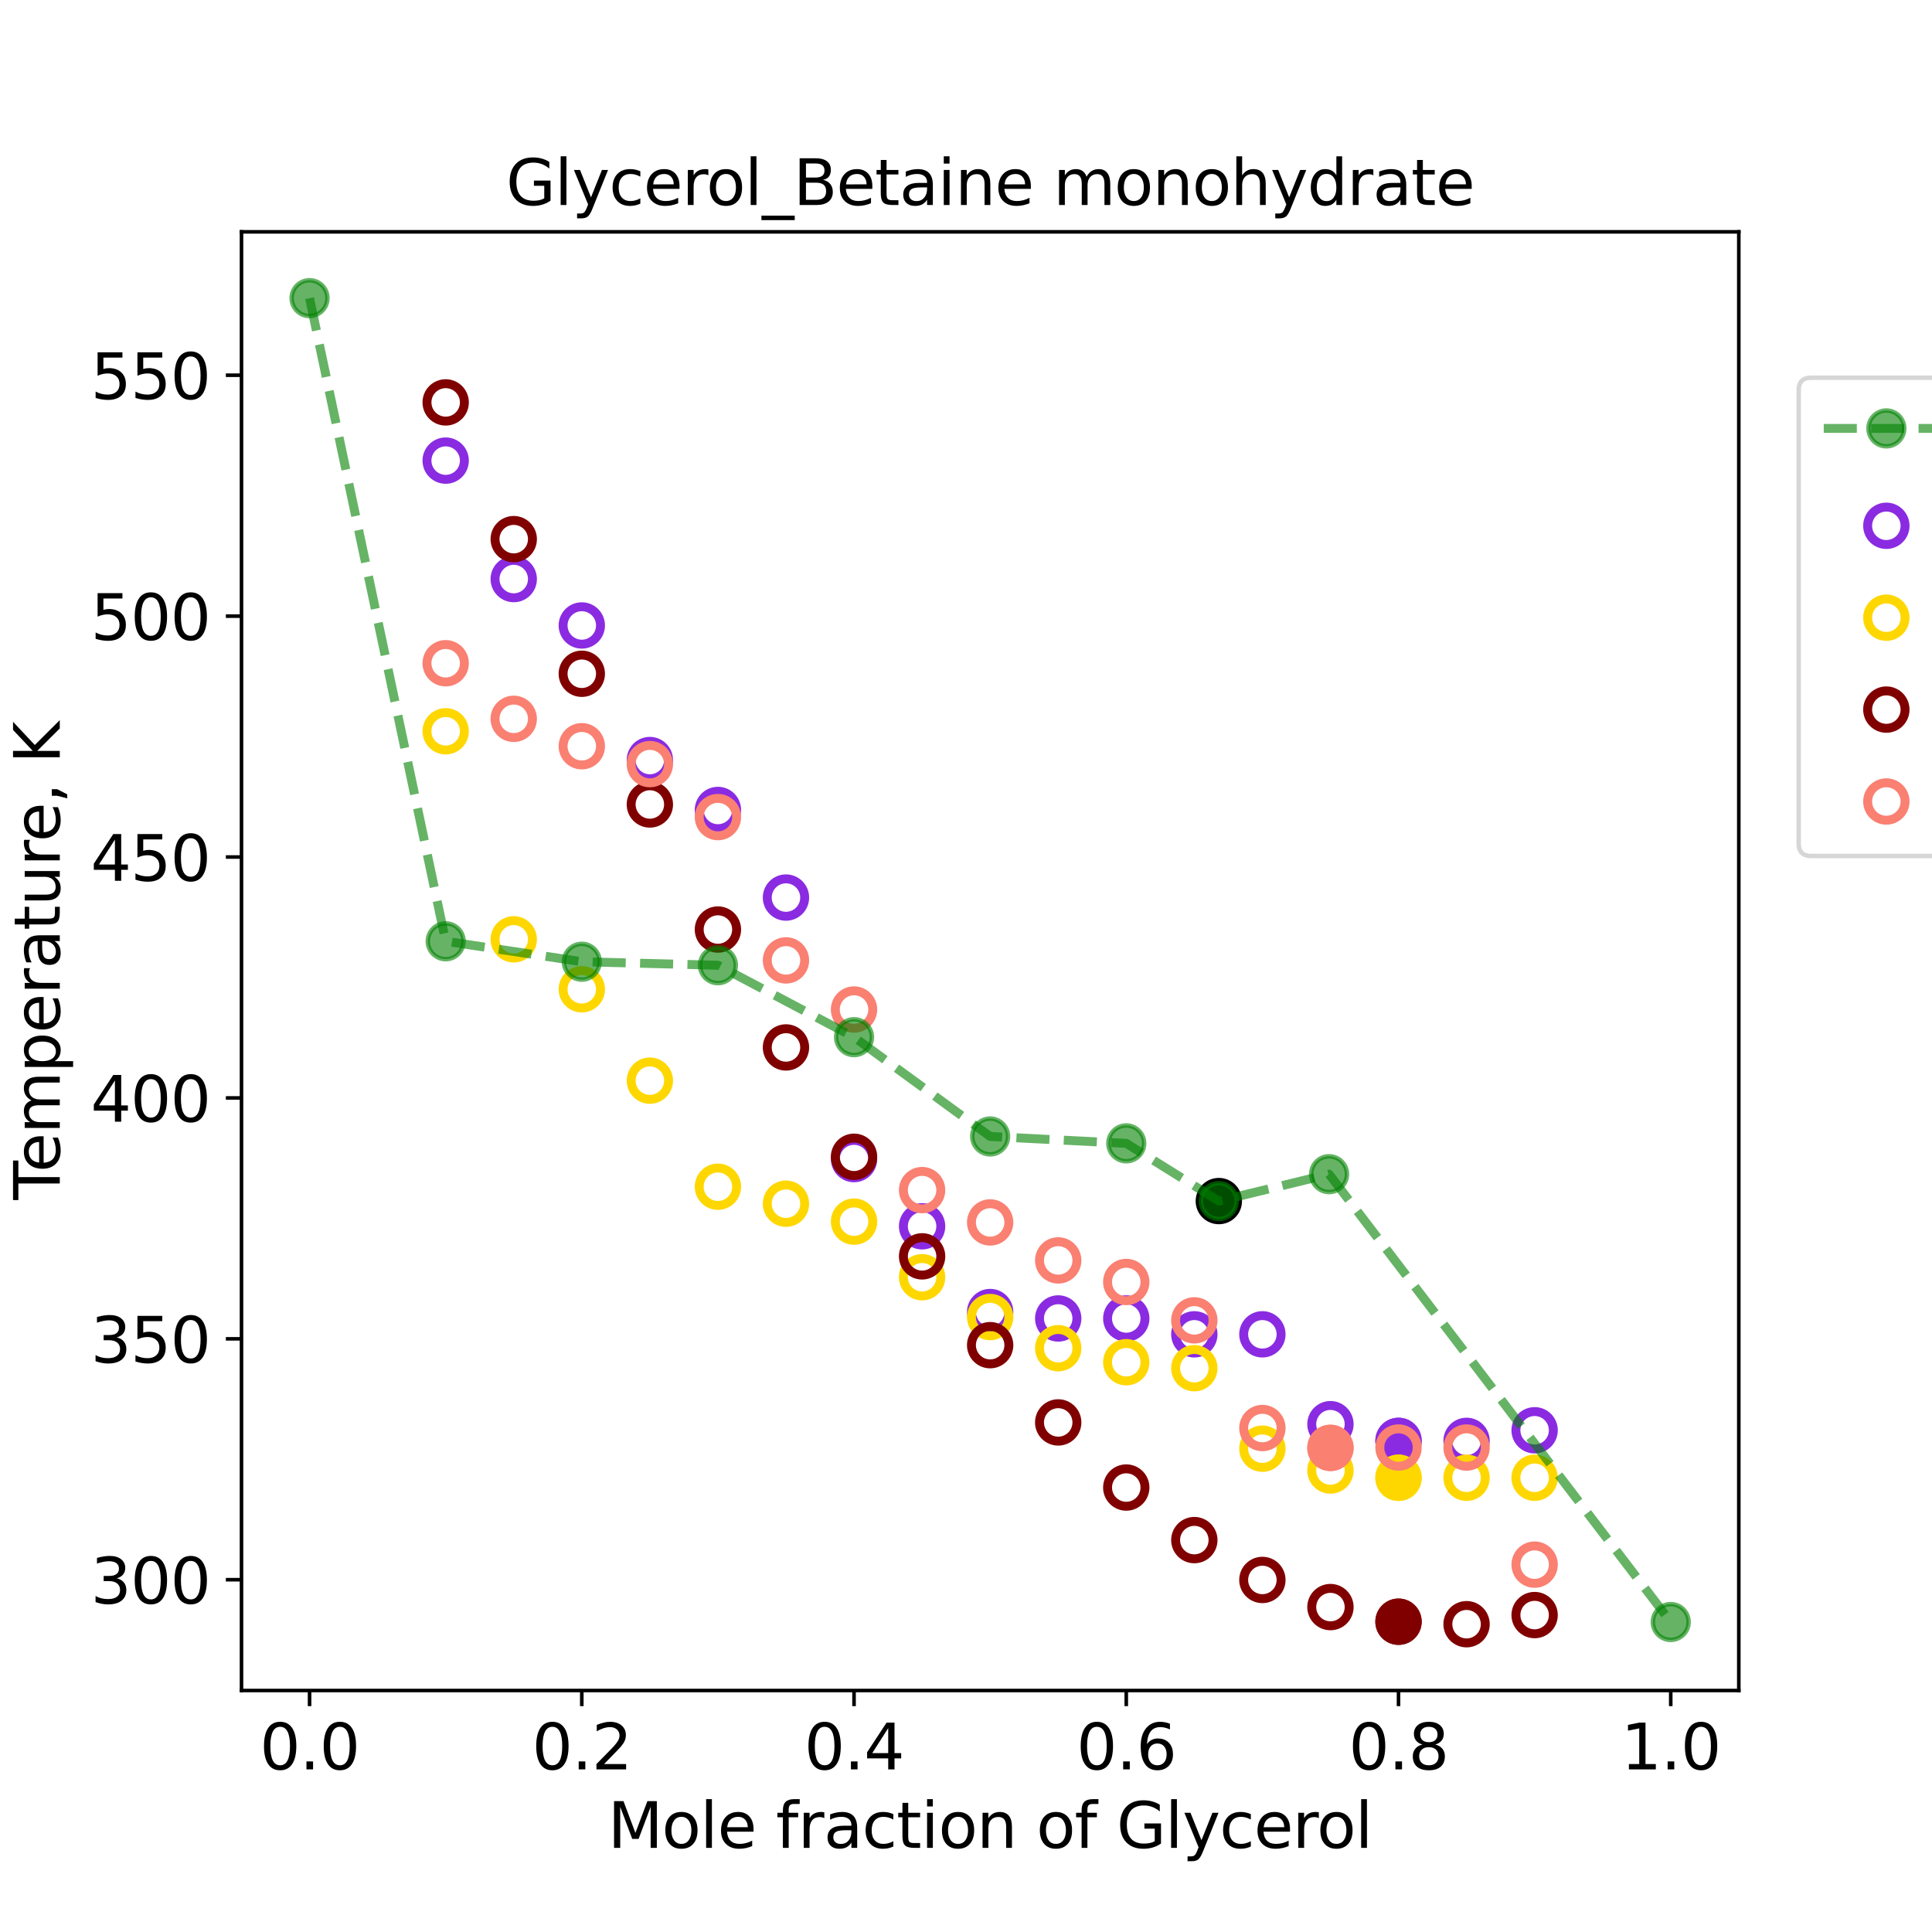 <?xml version="1.0" encoding="utf-8" standalone="no"?>
<!DOCTYPE svg PUBLIC "-//W3C//DTD SVG 1.1//EN"
  "http://www.w3.org/Graphics/SVG/1.1/DTD/svg11.dtd">
<svg xmlns:xlink="http://www.w3.org/1999/xlink" width="432pt" height="432pt" viewBox="0 0 432 432" xmlns="http://www.w3.org/2000/svg" version="1.1">
 <defs>
  <style type="text/css">*{stroke-linejoin: round; stroke-linecap: butt}</style>
 </defs>
 <g id="figure_1">
  <g id="patch_1">
   <path d="M 0 432 
L 432 432 
L 432 0 
L 0 0 
z
" style="fill: #ffffff"/>
  </g>
  <g id="axes_1">
   <g id="patch_2">
    <path d="M 54 378 
L 388.8 378 
L 388.8 51.84 
L 54 51.84 
z
" style="fill: #ffffff"/>
   </g>
   <g id="PathCollection_1">
    <defs>
     <path id="C0_0_071b795bb6" d="M 0 4.183 
C 1.109 4.183 2.174 3.743 2.958 2.958 
C 3.743 2.174 4.183 1.109 4.183 -0 
C 4.183 -1.109 3.743 -2.174 2.958 -2.958 
C 2.174 -3.743 1.109 -4.183 0 -4.183 
C -1.109 -4.183 -2.174 -3.743 -2.958 -2.958 
C -3.743 -2.174 -4.183 -1.109 -4.183 0 
C -4.183 1.109 -3.743 2.174 -2.958 2.958 
C -2.174 3.743 -1.109 4.183 0 4.183 
z
"/>
    </defs>
    <g clip-path="url(#pa49ce092f1)">
     <use xlink:href="#C0_0_071b795bb6" x="99.655" y="102.994" style="fill: none; stroke: #8a2be2; stroke-width: 2"/>
    </g>
    <g clip-path="url(#pa49ce092f1)">
     <use xlink:href="#C0_0_071b795bb6" x="114.873" y="129.481" style="fill: none; stroke: #8a2be2; stroke-width: 2"/>
    </g>
    <g clip-path="url(#pa49ce092f1)">
     <use xlink:href="#C0_0_071b795bb6" x="130.091" y="139.854" style="fill: none; stroke: #8a2be2; stroke-width: 2"/>
    </g>
    <g clip-path="url(#pa49ce092f1)">
     <use xlink:href="#C0_0_071b795bb6" x="145.309" y="169.949" style="fill: none; stroke: #8a2be2; stroke-width: 2"/>
    </g>
    <g clip-path="url(#pa49ce092f1)">
     <use xlink:href="#C0_0_071b795bb6" x="160.527" y="181.111" style="fill: none; stroke: #8a2be2; stroke-width: 2"/>
    </g>
    <g clip-path="url(#pa49ce092f1)">
     <use xlink:href="#C0_0_071b795bb6" x="175.745" y="200.698" style="fill: none; stroke: #8a2be2; stroke-width: 2"/>
    </g>
    <g clip-path="url(#pa49ce092f1)">
     <use xlink:href="#C0_0_071b795bb6" x="190.964" y="259.174" style="fill: none; stroke: #8a2be2; stroke-width: 2"/>
    </g>
    <g clip-path="url(#pa49ce092f1)">
     <use xlink:href="#C0_0_071b795bb6" x="206.182" y="274.201" style="fill: none; stroke: #8a2be2; stroke-width: 2"/>
    </g>
    <g clip-path="url(#pa49ce092f1)">
     <use xlink:href="#C0_0_071b795bb6" x="221.4" y="293.377" style="fill: none; stroke: #8a2be2; stroke-width: 2"/>
    </g>
    <g clip-path="url(#pa49ce092f1)">
     <use xlink:href="#C0_0_071b795bb6" x="236.618" y="294.81" style="fill: none; stroke: #8a2be2; stroke-width: 2"/>
    </g>
    <g clip-path="url(#pa49ce092f1)">
     <use xlink:href="#C0_0_071b795bb6" x="251.836" y="294.81" style="fill: none; stroke: #8a2be2; stroke-width: 2"/>
    </g>
    <g clip-path="url(#pa49ce092f1)">
     <use xlink:href="#C0_0_071b795bb6" x="267.055" y="298.358" style="fill: none; stroke: #8a2be2; stroke-width: 2"/>
    </g>
    <g clip-path="url(#pa49ce092f1)">
     <use xlink:href="#C0_0_071b795bb6" x="282.273" y="298.358" style="fill: none; stroke: #8a2be2; stroke-width: 2"/>
    </g>
    <g clip-path="url(#pa49ce092f1)">
     <use xlink:href="#C0_0_071b795bb6" x="297.491" y="318.451" style="fill: none; stroke: #8a2be2; stroke-width: 2"/>
    </g>
    <g clip-path="url(#pa49ce092f1)">
     <use xlink:href="#C0_0_071b795bb6" x="312.709" y="322.182" style="fill: none; stroke: #8a2be2; stroke-width: 2"/>
    </g>
    <g clip-path="url(#pa49ce092f1)">
     <use xlink:href="#C0_0_071b795bb6" x="327.927" y="322.182" style="fill: none; stroke: #8a2be2; stroke-width: 2"/>
    </g>
    <g clip-path="url(#pa49ce092f1)">
     <use xlink:href="#C0_0_071b795bb6" x="343.145" y="319.812" style="fill: none; stroke: #8a2be2; stroke-width: 2"/>
    </g>
   </g>
   <g id="PathCollection_2">
    <defs>
     <path id="md7c05cb9b0" d="M 0 4.183 
C 1.109 4.183 2.174 3.743 2.958 2.958 
C 3.743 2.174 4.183 1.109 4.183 0 
C 4.183 -1.109 3.743 -2.174 2.958 -2.958 
C 2.174 -3.743 1.109 -4.183 0 -4.183 
C -1.109 -4.183 -2.174 -3.743 -2.958 -2.958 
C -3.743 -2.174 -4.183 -1.109 -4.183 0 
C -4.183 1.109 -3.743 2.174 -2.958 2.958 
C -2.174 3.743 -1.109 4.183 0 4.183 
z
" style="stroke: #8a2be2; stroke-width: 2"/>
    </defs>
    <g clip-path="url(#pa49ce092f1)">
     <use xlink:href="#md7c05cb9b0" x="312.709" y="322.182" style="fill: #8a2be2; stroke: #8a2be2; stroke-width: 2"/>
    </g>
   </g>
   <g id="PathCollection_3">
    <defs>
     <path id="C1_0_aa75d73436" d="M 0 4.183 
C 1.109 4.183 2.174 3.743 2.958 2.958 
C 3.743 2.174 4.183 1.109 4.183 -0 
C 4.183 -1.109 3.743 -2.174 2.958 -2.958 
C 2.174 -3.743 1.109 -4.183 0 -4.183 
C -1.109 -4.183 -2.174 -3.743 -2.958 -2.958 
C -3.743 -2.174 -4.183 -1.109 -4.183 0 
C -4.183 1.109 -3.743 2.174 -2.958 2.958 
C -2.174 3.743 -1.109 4.183 0 4.183 
z
"/>
    </defs>
    <g clip-path="url(#pa49ce092f1)">
     <use xlink:href="#C1_0_aa75d73436" x="99.655" y="163.515" style="fill: none; stroke: #ffd700; stroke-width: 2"/>
    </g>
    <g clip-path="url(#pa49ce092f1)">
     <use xlink:href="#C1_0_aa75d73436" x="114.873" y="210.035" style="fill: none; stroke: #ffd700; stroke-width: 2"/>
    </g>
    <g clip-path="url(#pa49ce092f1)">
     <use xlink:href="#C1_0_aa75d73436" x="130.091" y="221.208" style="fill: none; stroke: #ffd700; stroke-width: 2"/>
    </g>
    <g clip-path="url(#pa49ce092f1)">
     <use xlink:href="#C1_0_aa75d73436" x="145.309" y="241.635" style="fill: none; stroke: #ffd700; stroke-width: 2"/>
    </g>
    <g clip-path="url(#pa49ce092f1)">
     <use xlink:href="#C1_0_aa75d73436" x="160.527" y="265.354" style="fill: none; stroke: #ffd700; stroke-width: 2"/>
    </g>
    <g clip-path="url(#pa49ce092f1)">
     <use xlink:href="#C1_0_aa75d73436" x="175.745" y="269.149" style="fill: none; stroke: #ffd700; stroke-width: 2"/>
    </g>
    <g clip-path="url(#pa49ce092f1)">
     <use xlink:href="#C1_0_aa75d73436" x="190.964" y="273.161" style="fill: none; stroke: #ffd700; stroke-width: 2"/>
    </g>
    <g clip-path="url(#pa49ce092f1)">
     <use xlink:href="#C1_0_aa75d73436" x="206.182" y="285.591" style="fill: none; stroke: #ffd700; stroke-width: 2"/>
    </g>
    <g clip-path="url(#pa49ce092f1)">
     <use xlink:href="#C1_0_aa75d73436" x="221.4" y="294.492" style="fill: none; stroke: #ffd700; stroke-width: 2"/>
    </g>
    <g clip-path="url(#pa49ce092f1)">
     <use xlink:href="#C1_0_aa75d73436" x="236.618" y="301.46" style="fill: none; stroke: #ffd700; stroke-width: 2"/>
    </g>
    <g clip-path="url(#pa49ce092f1)">
     <use xlink:href="#C1_0_aa75d73436" x="251.836" y="304.595" style="fill: none; stroke: #ffd700; stroke-width: 2"/>
    </g>
    <g clip-path="url(#pa49ce092f1)">
     <use xlink:href="#C1_0_aa75d73436" x="267.055" y="305.929" style="fill: none; stroke: #ffd700; stroke-width: 2"/>
    </g>
    <g clip-path="url(#pa49ce092f1)">
     <use xlink:href="#C1_0_aa75d73436" x="282.273" y="323.93" style="fill: none; stroke: #ffd700; stroke-width: 2"/>
    </g>
    <g clip-path="url(#pa49ce092f1)">
     <use xlink:href="#C1_0_aa75d73436" x="297.491" y="328.812" style="fill: none; stroke: #ffd700; stroke-width: 2"/>
    </g>
    <g clip-path="url(#pa49ce092f1)">
     <use xlink:href="#C1_0_aa75d73436" x="312.709" y="330.432" style="fill: none; stroke: #ffd700; stroke-width: 2"/>
    </g>
    <g clip-path="url(#pa49ce092f1)">
     <use xlink:href="#C1_0_aa75d73436" x="327.927" y="330.432" style="fill: none; stroke: #ffd700; stroke-width: 2"/>
    </g>
    <g clip-path="url(#pa49ce092f1)">
     <use xlink:href="#C1_0_aa75d73436" x="343.145" y="330.432" style="fill: none; stroke: #ffd700; stroke-width: 2"/>
    </g>
   </g>
   <g id="PathCollection_4">
    <defs>
     <path id="m49d9ce9210" d="M 0 4.183 
C 1.109 4.183 2.174 3.743 2.958 2.958 
C 3.743 2.174 4.183 1.109 4.183 0 
C 4.183 -1.109 3.743 -2.174 2.958 -2.958 
C 2.174 -3.743 1.109 -4.183 0 -4.183 
C -1.109 -4.183 -2.174 -3.743 -2.958 -2.958 
C -3.743 -2.174 -4.183 -1.109 -4.183 0 
C -4.183 1.109 -3.743 2.174 -2.958 2.958 
C -2.174 3.743 -1.109 4.183 0 4.183 
z
" style="stroke: #ffd700; stroke-width: 2"/>
    </defs>
    <g clip-path="url(#pa49ce092f1)">
     <use xlink:href="#m49d9ce9210" x="312.709" y="330.432" style="fill: #ffd700; stroke: #ffd700; stroke-width: 2"/>
    </g>
   </g>
   <g id="PathCollection_5">
    <defs>
     <path id="C2_0_c60b044696" d="M 0 4.183 
C 1.109 4.183 2.174 3.743 2.958 2.958 
C 3.743 2.174 4.183 1.109 4.183 -0 
C 4.183 -1.109 3.743 -2.174 2.958 -2.958 
C 2.174 -3.743 1.109 -4.183 0 -4.183 
C -1.109 -4.183 -2.174 -3.743 -2.958 -2.958 
C -3.743 -2.174 -4.183 -1.109 -4.183 0 
C -4.183 1.109 -3.743 2.174 -2.958 2.958 
C -2.174 3.743 -1.109 4.183 0 4.183 
z
"/>
    </defs>
    <g clip-path="url(#pa49ce092f1)">
     <use xlink:href="#C2_0_c60b044696" x="99.655" y="89.979" style="fill: none; stroke: #800000; stroke-width: 2"/>
    </g>
    <g clip-path="url(#pa49ce092f1)">
     <use xlink:href="#C2_0_c60b044696" x="114.873" y="120.551" style="fill: none; stroke: #800000; stroke-width: 2"/>
    </g>
    <g clip-path="url(#pa49ce092f1)">
     <use xlink:href="#C2_0_c60b044696" x="130.091" y="150.655" style="fill: none; stroke: #800000; stroke-width: 2"/>
    </g>
    <g clip-path="url(#pa49ce092f1)">
     <use xlink:href="#C2_0_c60b044696" x="145.309" y="179.881" style="fill: none; stroke: #800000; stroke-width: 2"/>
    </g>
    <g clip-path="url(#pa49ce092f1)">
     <use xlink:href="#C2_0_c60b044696" x="160.527" y="207.848" style="fill: none; stroke: #800000; stroke-width: 2"/>
    </g>
    <g clip-path="url(#pa49ce092f1)">
     <use xlink:href="#C2_0_c60b044696" x="175.745" y="234.211" style="fill: none; stroke: #800000; stroke-width: 2"/>
    </g>
    <g clip-path="url(#pa49ce092f1)">
     <use xlink:href="#C2_0_c60b044696" x="190.964" y="258.659" style="fill: none; stroke: #800000; stroke-width: 2"/>
    </g>
    <g clip-path="url(#pa49ce092f1)">
     <use xlink:href="#C2_0_c60b044696" x="206.182" y="280.924" style="fill: none; stroke: #800000; stroke-width: 2"/>
    </g>
    <g clip-path="url(#pa49ce092f1)">
     <use xlink:href="#C2_0_c60b044696" x="221.4" y="300.784" style="fill: none; stroke: #800000; stroke-width: 2"/>
    </g>
    <g clip-path="url(#pa49ce092f1)">
     <use xlink:href="#C2_0_c60b044696" x="236.618" y="318.059" style="fill: none; stroke: #800000; stroke-width: 2"/>
    </g>
    <g clip-path="url(#pa49ce092f1)">
     <use xlink:href="#C2_0_c60b044696" x="251.836" y="332.617" style="fill: none; stroke: #800000; stroke-width: 2"/>
    </g>
    <g clip-path="url(#pa49ce092f1)">
     <use xlink:href="#C2_0_c60b044696" x="267.055" y="344.371" style="fill: none; stroke: #800000; stroke-width: 2"/>
    </g>
    <g clip-path="url(#pa49ce092f1)">
     <use xlink:href="#C2_0_c60b044696" x="282.273" y="353.28" style="fill: none; stroke: #800000; stroke-width: 2"/>
    </g>
    <g clip-path="url(#pa49ce092f1)">
     <use xlink:href="#C2_0_c60b044696" x="297.491" y="359.348" style="fill: none; stroke: #800000; stroke-width: 2"/>
    </g>
    <g clip-path="url(#pa49ce092f1)">
     <use xlink:href="#C2_0_c60b044696" x="312.709" y="362.618" style="fill: none; stroke: #800000; stroke-width: 2"/>
    </g>
    <g clip-path="url(#pa49ce092f1)">
     <use xlink:href="#C2_0_c60b044696" x="327.927" y="363.175" style="fill: none; stroke: #800000; stroke-width: 2"/>
    </g>
    <g clip-path="url(#pa49ce092f1)">
     <use xlink:href="#C2_0_c60b044696" x="343.145" y="361.136" style="fill: none; stroke: #800000; stroke-width: 2"/>
    </g>
   </g>
   <g id="PathCollection_6">
    <defs>
     <path id="mde0633487b" d="M 0 4.183 
C 1.109 4.183 2.174 3.743 2.958 2.958 
C 3.743 2.174 4.183 1.109 4.183 0 
C 4.183 -1.109 3.743 -2.174 2.958 -2.958 
C 2.174 -3.743 1.109 -4.183 0 -4.183 
C -1.109 -4.183 -2.174 -3.743 -2.958 -2.958 
C -3.743 -2.174 -4.183 -1.109 -4.183 0 
C -4.183 1.109 -3.743 2.174 -2.958 2.958 
C -2.174 3.743 -1.109 4.183 0 4.183 
z
" style="stroke: #800000; stroke-width: 2"/>
    </defs>
    <g clip-path="url(#pa49ce092f1)">
     <use xlink:href="#mde0633487b" x="312.709" y="362.618" style="fill: #800000; stroke: #800000; stroke-width: 2"/>
    </g>
   </g>
   <g id="PathCollection_7">
    <defs>
     <path id="C3_0_6273e92a98" d="M 0 4.183 
C 1.109 4.183 2.174 3.743 2.958 2.958 
C 3.743 2.174 4.183 1.109 4.183 -0 
C 4.183 -1.109 3.743 -2.174 2.958 -2.958 
C 2.174 -3.743 1.109 -4.183 0 -4.183 
C -1.109 -4.183 -2.174 -3.743 -2.958 -2.958 
C -3.743 -2.174 -4.183 -1.109 -4.183 0 
C -4.183 1.109 -3.743 2.174 -2.958 2.958 
C -2.174 3.743 -1.109 4.183 0 4.183 
z
"/>
    </defs>
    <g clip-path="url(#pa49ce092f1)">
     <use xlink:href="#C3_0_6273e92a98" x="99.655" y="148.303" style="fill: none; stroke: #fa8072; stroke-width: 2"/>
    </g>
    <g clip-path="url(#pa49ce092f1)">
     <use xlink:href="#C3_0_6273e92a98" x="114.873" y="160.731" style="fill: none; stroke: #fa8072; stroke-width: 2"/>
    </g>
    <g clip-path="url(#pa49ce092f1)">
     <use xlink:href="#C3_0_6273e92a98" x="130.091" y="166.861" style="fill: none; stroke: #fa8072; stroke-width: 2"/>
    </g>
    <g clip-path="url(#pa49ce092f1)">
     <use xlink:href="#C3_0_6273e92a98" x="145.309" y="170.857" style="fill: none; stroke: #fa8072; stroke-width: 2"/>
    </g>
    <g clip-path="url(#pa49ce092f1)">
     <use xlink:href="#C3_0_6273e92a98" x="160.527" y="182.702" style="fill: none; stroke: #fa8072; stroke-width: 2"/>
    </g>
    <g clip-path="url(#pa49ce092f1)">
     <use xlink:href="#C3_0_6273e92a98" x="175.745" y="214.745" style="fill: none; stroke: #fa8072; stroke-width: 2"/>
    </g>
    <g clip-path="url(#pa49ce092f1)">
     <use xlink:href="#C3_0_6273e92a98" x="190.964" y="225.73" style="fill: none; stroke: #fa8072; stroke-width: 2"/>
    </g>
    <g clip-path="url(#pa49ce092f1)">
     <use xlink:href="#C3_0_6273e92a98" x="206.182" y="266.111" style="fill: none; stroke: #fa8072; stroke-width: 2"/>
    </g>
    <g clip-path="url(#pa49ce092f1)">
     <use xlink:href="#C3_0_6273e92a98" x="221.4" y="273.337" style="fill: none; stroke: #fa8072; stroke-width: 2"/>
    </g>
    <g clip-path="url(#pa49ce092f1)">
     <use xlink:href="#C3_0_6273e92a98" x="236.618" y="281.831" style="fill: none; stroke: #fa8072; stroke-width: 2"/>
    </g>
    <g clip-path="url(#pa49ce092f1)">
     <use xlink:href="#C3_0_6273e92a98" x="251.836" y="286.654" style="fill: none; stroke: #fa8072; stroke-width: 2"/>
    </g>
    <g clip-path="url(#pa49ce092f1)">
     <use xlink:href="#C3_0_6273e92a98" x="267.055" y="295.235" style="fill: none; stroke: #fa8072; stroke-width: 2"/>
    </g>
    <g clip-path="url(#pa49ce092f1)">
     <use xlink:href="#C3_0_6273e92a98" x="282.273" y="319.311" style="fill: none; stroke: #fa8072; stroke-width: 2"/>
    </g>
    <g clip-path="url(#pa49ce092f1)">
     <use xlink:href="#C3_0_6273e92a98" x="297.491" y="323.75" style="fill: none; stroke: #fa8072; stroke-width: 2"/>
    </g>
    <g clip-path="url(#pa49ce092f1)">
     <use xlink:href="#C3_0_6273e92a98" x="312.709" y="323.673" style="fill: none; stroke: #fa8072; stroke-width: 2"/>
    </g>
    <g clip-path="url(#pa49ce092f1)">
     <use xlink:href="#C3_0_6273e92a98" x="327.927" y="323.673" style="fill: none; stroke: #fa8072; stroke-width: 2"/>
    </g>
    <g clip-path="url(#pa49ce092f1)">
     <use xlink:href="#C3_0_6273e92a98" x="343.145" y="349.857" style="fill: none; stroke: #fa8072; stroke-width: 2"/>
    </g>
   </g>
   <g id="PathCollection_8">
    <defs>
     <path id="m6d772c8402" d="M 0 4.183 
C 1.109 4.183 2.174 3.743 2.958 2.958 
C 3.743 2.174 4.183 1.109 4.183 0 
C 4.183 -1.109 3.743 -2.174 2.958 -2.958 
C 2.174 -3.743 1.109 -4.183 0 -4.183 
C -1.109 -4.183 -2.174 -3.743 -2.958 -2.958 
C -3.743 -2.174 -4.183 -1.109 -4.183 0 
C -4.183 1.109 -3.743 2.174 -2.958 2.958 
C -2.174 3.743 -1.109 4.183 0 4.183 
z
" style="stroke: #fa8072; stroke-width: 2"/>
    </defs>
    <g clip-path="url(#pa49ce092f1)">
     <use xlink:href="#m6d772c8402" x="297.491" y="323.75" style="fill: #fa8072; stroke: #fa8072; stroke-width: 2"/>
    </g>
   </g>
   <g id="PathCollection_9">
    <defs>
     <path id="m85bf845135" d="M 0 4.183 
C 1.109 4.183 2.174 3.743 2.958 2.958 
C 3.743 2.174 4.183 1.109 4.183 0 
C 4.183 -1.109 3.743 -2.174 2.958 -2.958 
C 2.174 -3.743 1.109 -4.183 0 -4.183 
C -1.109 -4.183 -2.174 -3.743 -2.958 -2.958 
C -3.743 -2.174 -4.183 -1.109 -4.183 0 
C -4.183 1.109 -3.743 2.174 -2.958 2.958 
C -2.174 3.743 -1.109 4.183 0 4.183 
z
" style="stroke: #000000; stroke-width: 2"/>
    </defs>
    <g clip-path="url(#pa49ce092f1)">
     <use xlink:href="#m85bf845135" x="272.533" y="268.562" style="stroke: #000000; stroke-width: 2"/>
    </g>
   </g>
   <g id="matplotlib.axis_1">
    <g id="xtick_1">
     <g id="line2d_1">
      <defs>
       <path id="m844bca254b" d="M 0 0 
L 0 3.5 
" style="stroke: #000000; stroke-width: 0.8"/>
      </defs>
      <g>
       <use xlink:href="#m844bca254b" x="69.218" y="378" style="stroke: #000000; stroke-width: 0.8"/>
      </g>
     </g>
     <g id="text_1">
      <!-- 0.0 -->
      <g transform="translate(58.086 395.638)scale(0.14 -0.14)">
       <defs>
        <path id="DejaVuSans-30" d="M 2034 4250 
Q 1547 4250 1301 3770 
Q 1056 3291 1056 2328 
Q 1056 1369 1301 889 
Q 1547 409 2034 409 
Q 2525 409 2770 889 
Q 3016 1369 3016 2328 
Q 3016 3291 2770 3770 
Q 2525 4250 2034 4250 
z
M 2034 4750 
Q 2819 4750 3233 4129 
Q 3647 3509 3647 2328 
Q 3647 1150 3233 529 
Q 2819 -91 2034 -91 
Q 1250 -91 836 529 
Q 422 1150 422 2328 
Q 422 3509 836 4129 
Q 1250 4750 2034 4750 
z
" transform="scale(0.016)"/>
        <path id="DejaVuSans-2e" d="M 684 794 
L 1344 794 
L 1344 0 
L 684 0 
L 684 794 
z
" transform="scale(0.016)"/>
       </defs>
       <use xlink:href="#DejaVuSans-30"/>
       <use xlink:href="#DejaVuSans-2e" x="63.623"/>
       <use xlink:href="#DejaVuSans-30" x="95.41"/>
      </g>
     </g>
    </g>
    <g id="xtick_2">
     <g id="line2d_2">
      <g>
       <use xlink:href="#m844bca254b" x="130.091" y="378" style="stroke: #000000; stroke-width: 0.8"/>
      </g>
     </g>
     <g id="text_2">
      <!-- 0.2 -->
      <g transform="translate(118.959 395.638)scale(0.14 -0.14)">
       <defs>
        <path id="DejaVuSans-32" d="M 1228 531 
L 3431 531 
L 3431 0 
L 469 0 
L 469 531 
Q 828 903 1448 1529 
Q 2069 2156 2228 2338 
Q 2531 2678 2651 2914 
Q 2772 3150 2772 3378 
Q 2772 3750 2511 3984 
Q 2250 4219 1831 4219 
Q 1534 4219 1204 4116 
Q 875 4013 500 3803 
L 500 4441 
Q 881 4594 1212 4672 
Q 1544 4750 1819 4750 
Q 2544 4750 2975 4387 
Q 3406 4025 3406 3419 
Q 3406 3131 3298 2873 
Q 3191 2616 2906 2266 
Q 2828 2175 2409 1742 
Q 1991 1309 1228 531 
z
" transform="scale(0.016)"/>
       </defs>
       <use xlink:href="#DejaVuSans-30"/>
       <use xlink:href="#DejaVuSans-2e" x="63.623"/>
       <use xlink:href="#DejaVuSans-32" x="95.41"/>
      </g>
     </g>
    </g>
    <g id="xtick_3">
     <g id="line2d_3">
      <g>
       <use xlink:href="#m844bca254b" x="190.964" y="378" style="stroke: #000000; stroke-width: 0.8"/>
      </g>
     </g>
     <g id="text_3">
      <!-- 0.4 -->
      <g transform="translate(179.831 395.638)scale(0.14 -0.14)">
       <defs>
        <path id="DejaVuSans-34" d="M 2419 4116 
L 825 1625 
L 2419 1625 
L 2419 4116 
z
M 2253 4666 
L 3047 4666 
L 3047 1625 
L 3713 1625 
L 3713 1100 
L 3047 1100 
L 3047 0 
L 2419 0 
L 2419 1100 
L 313 1100 
L 313 1709 
L 2253 4666 
z
" transform="scale(0.016)"/>
       </defs>
       <use xlink:href="#DejaVuSans-30"/>
       <use xlink:href="#DejaVuSans-2e" x="63.623"/>
       <use xlink:href="#DejaVuSans-34" x="95.41"/>
      </g>
     </g>
    </g>
    <g id="xtick_4">
     <g id="line2d_4">
      <g>
       <use xlink:href="#m844bca254b" x="251.836" y="378" style="stroke: #000000; stroke-width: 0.8"/>
      </g>
     </g>
     <g id="text_4">
      <!-- 0.6 -->
      <g transform="translate(240.704 395.638)scale(0.14 -0.14)">
       <defs>
        <path id="DejaVuSans-36" d="M 2113 2584 
Q 1688 2584 1439 2293 
Q 1191 2003 1191 1497 
Q 1191 994 1439 701 
Q 1688 409 2113 409 
Q 2538 409 2786 701 
Q 3034 994 3034 1497 
Q 3034 2003 2786 2293 
Q 2538 2584 2113 2584 
z
M 3366 4563 
L 3366 3988 
Q 3128 4100 2886 4159 
Q 2644 4219 2406 4219 
Q 1781 4219 1451 3797 
Q 1122 3375 1075 2522 
Q 1259 2794 1537 2939 
Q 1816 3084 2150 3084 
Q 2853 3084 3261 2657 
Q 3669 2231 3669 1497 
Q 3669 778 3244 343 
Q 2819 -91 2113 -91 
Q 1303 -91 875 529 
Q 447 1150 447 2328 
Q 447 3434 972 4092 
Q 1497 4750 2381 4750 
Q 2619 4750 2861 4703 
Q 3103 4656 3366 4563 
z
" transform="scale(0.016)"/>
       </defs>
       <use xlink:href="#DejaVuSans-30"/>
       <use xlink:href="#DejaVuSans-2e" x="63.623"/>
       <use xlink:href="#DejaVuSans-36" x="95.41"/>
      </g>
     </g>
    </g>
    <g id="xtick_5">
     <g id="line2d_5">
      <g>
       <use xlink:href="#m844bca254b" x="312.709" y="378" style="stroke: #000000; stroke-width: 0.8"/>
      </g>
     </g>
     <g id="text_5">
      <!-- 0.8 -->
      <g transform="translate(301.577 395.638)scale(0.14 -0.14)">
       <defs>
        <path id="DejaVuSans-38" d="M 2034 2216 
Q 1584 2216 1326 1975 
Q 1069 1734 1069 1313 
Q 1069 891 1326 650 
Q 1584 409 2034 409 
Q 2484 409 2743 651 
Q 3003 894 3003 1313 
Q 3003 1734 2745 1975 
Q 2488 2216 2034 2216 
z
M 1403 2484 
Q 997 2584 770 2862 
Q 544 3141 544 3541 
Q 544 4100 942 4425 
Q 1341 4750 2034 4750 
Q 2731 4750 3128 4425 
Q 3525 4100 3525 3541 
Q 3525 3141 3298 2862 
Q 3072 2584 2669 2484 
Q 3125 2378 3379 2068 
Q 3634 1759 3634 1313 
Q 3634 634 3220 271 
Q 2806 -91 2034 -91 
Q 1263 -91 848 271 
Q 434 634 434 1313 
Q 434 1759 690 2068 
Q 947 2378 1403 2484 
z
M 1172 3481 
Q 1172 3119 1398 2916 
Q 1625 2713 2034 2713 
Q 2441 2713 2670 2916 
Q 2900 3119 2900 3481 
Q 2900 3844 2670 4047 
Q 2441 4250 2034 4250 
Q 1625 4250 1398 4047 
Q 1172 3844 1172 3481 
z
" transform="scale(0.016)"/>
       </defs>
       <use xlink:href="#DejaVuSans-30"/>
       <use xlink:href="#DejaVuSans-2e" x="63.623"/>
       <use xlink:href="#DejaVuSans-38" x="95.41"/>
      </g>
     </g>
    </g>
    <g id="xtick_6">
     <g id="line2d_6">
      <g>
       <use xlink:href="#m844bca254b" x="373.582" y="378" style="stroke: #000000; stroke-width: 0.8"/>
      </g>
     </g>
     <g id="text_6">
      <!-- 1.0 -->
      <g transform="translate(362.45 395.638)scale(0.14 -0.14)">
       <defs>
        <path id="DejaVuSans-31" d="M 794 531 
L 1825 531 
L 1825 4091 
L 703 3866 
L 703 4441 
L 1819 4666 
L 2450 4666 
L 2450 531 
L 3481 531 
L 3481 0 
L 794 0 
L 794 531 
z
" transform="scale(0.016)"/>
       </defs>
       <use xlink:href="#DejaVuSans-31"/>
       <use xlink:href="#DejaVuSans-2e" x="63.623"/>
       <use xlink:href="#DejaVuSans-30" x="95.41"/>
      </g>
     </g>
    </g>
    <g id="text_7">
     <!-- Mole fraction of Glycerol -->
     <g transform="translate(135.899 413.187)scale(0.14 -0.14)">
      <defs>
       <path id="DejaVuSans-4d" d="M 628 4666 
L 1569 4666 
L 2759 1491 
L 3956 4666 
L 4897 4666 
L 4897 0 
L 4281 0 
L 4281 4097 
L 3078 897 
L 2444 897 
L 1241 4097 
L 1241 0 
L 628 0 
L 628 4666 
z
" transform="scale(0.016)"/>
       <path id="DejaVuSans-6f" d="M 1959 3097 
Q 1497 3097 1228 2736 
Q 959 2375 959 1747 
Q 959 1119 1226 758 
Q 1494 397 1959 397 
Q 2419 397 2687 759 
Q 2956 1122 2956 1747 
Q 2956 2369 2687 2733 
Q 2419 3097 1959 3097 
z
M 1959 3584 
Q 2709 3584 3137 3096 
Q 3566 2609 3566 1747 
Q 3566 888 3137 398 
Q 2709 -91 1959 -91 
Q 1206 -91 779 398 
Q 353 888 353 1747 
Q 353 2609 779 3096 
Q 1206 3584 1959 3584 
z
" transform="scale(0.016)"/>
       <path id="DejaVuSans-6c" d="M 603 4863 
L 1178 4863 
L 1178 0 
L 603 0 
L 603 4863 
z
" transform="scale(0.016)"/>
       <path id="DejaVuSans-65" d="M 3597 1894 
L 3597 1613 
L 953 1613 
Q 991 1019 1311 708 
Q 1631 397 2203 397 
Q 2534 397 2845 478 
Q 3156 559 3463 722 
L 3463 178 
Q 3153 47 2828 -22 
Q 2503 -91 2169 -91 
Q 1331 -91 842 396 
Q 353 884 353 1716 
Q 353 2575 817 3079 
Q 1281 3584 2069 3584 
Q 2775 3584 3186 3129 
Q 3597 2675 3597 1894 
z
M 3022 2063 
Q 3016 2534 2758 2815 
Q 2500 3097 2075 3097 
Q 1594 3097 1305 2825 
Q 1016 2553 972 2059 
L 3022 2063 
z
" transform="scale(0.016)"/>
       <path id="DejaVuSans-20" transform="scale(0.016)"/>
       <path id="DejaVuSans-66" d="M 2375 4863 
L 2375 4384 
L 1825 4384 
Q 1516 4384 1395 4259 
Q 1275 4134 1275 3809 
L 1275 3500 
L 2222 3500 
L 2222 3053 
L 1275 3053 
L 1275 0 
L 697 0 
L 697 3053 
L 147 3053 
L 147 3500 
L 697 3500 
L 697 3744 
Q 697 4328 969 4595 
Q 1241 4863 1831 4863 
L 2375 4863 
z
" transform="scale(0.016)"/>
       <path id="DejaVuSans-72" d="M 2631 2963 
Q 2534 3019 2420 3045 
Q 2306 3072 2169 3072 
Q 1681 3072 1420 2755 
Q 1159 2438 1159 1844 
L 1159 0 
L 581 0 
L 581 3500 
L 1159 3500 
L 1159 2956 
Q 1341 3275 1631 3429 
Q 1922 3584 2338 3584 
Q 2397 3584 2469 3576 
Q 2541 3569 2628 3553 
L 2631 2963 
z
" transform="scale(0.016)"/>
       <path id="DejaVuSans-61" d="M 2194 1759 
Q 1497 1759 1228 1600 
Q 959 1441 959 1056 
Q 959 750 1161 570 
Q 1363 391 1709 391 
Q 2188 391 2477 730 
Q 2766 1069 2766 1631 
L 2766 1759 
L 2194 1759 
z
M 3341 1997 
L 3341 0 
L 2766 0 
L 2766 531 
Q 2569 213 2275 61 
Q 1981 -91 1556 -91 
Q 1019 -91 701 211 
Q 384 513 384 1019 
Q 384 1609 779 1909 
Q 1175 2209 1959 2209 
L 2766 2209 
L 2766 2266 
Q 2766 2663 2505 2880 
Q 2244 3097 1772 3097 
Q 1472 3097 1187 3025 
Q 903 2953 641 2809 
L 641 3341 
Q 956 3463 1253 3523 
Q 1550 3584 1831 3584 
Q 2591 3584 2966 3190 
Q 3341 2797 3341 1997 
z
" transform="scale(0.016)"/>
       <path id="DejaVuSans-63" d="M 3122 3366 
L 3122 2828 
Q 2878 2963 2633 3030 
Q 2388 3097 2138 3097 
Q 1578 3097 1268 2742 
Q 959 2388 959 1747 
Q 959 1106 1268 751 
Q 1578 397 2138 397 
Q 2388 397 2633 464 
Q 2878 531 3122 666 
L 3122 134 
Q 2881 22 2623 -34 
Q 2366 -91 2075 -91 
Q 1284 -91 818 406 
Q 353 903 353 1747 
Q 353 2603 823 3093 
Q 1294 3584 2113 3584 
Q 2378 3584 2631 3529 
Q 2884 3475 3122 3366 
z
" transform="scale(0.016)"/>
       <path id="DejaVuSans-74" d="M 1172 4494 
L 1172 3500 
L 2356 3500 
L 2356 3053 
L 1172 3053 
L 1172 1153 
Q 1172 725 1289 603 
Q 1406 481 1766 481 
L 2356 481 
L 2356 0 
L 1766 0 
Q 1100 0 847 248 
Q 594 497 594 1153 
L 594 3053 
L 172 3053 
L 172 3500 
L 594 3500 
L 594 4494 
L 1172 4494 
z
" transform="scale(0.016)"/>
       <path id="DejaVuSans-69" d="M 603 3500 
L 1178 3500 
L 1178 0 
L 603 0 
L 603 3500 
z
M 603 4863 
L 1178 4863 
L 1178 4134 
L 603 4134 
L 603 4863 
z
" transform="scale(0.016)"/>
       <path id="DejaVuSans-6e" d="M 3513 2113 
L 3513 0 
L 2938 0 
L 2938 2094 
Q 2938 2591 2744 2837 
Q 2550 3084 2163 3084 
Q 1697 3084 1428 2787 
Q 1159 2491 1159 1978 
L 1159 0 
L 581 0 
L 581 3500 
L 1159 3500 
L 1159 2956 
Q 1366 3272 1645 3428 
Q 1925 3584 2291 3584 
Q 2894 3584 3203 3211 
Q 3513 2838 3513 2113 
z
" transform="scale(0.016)"/>
       <path id="DejaVuSans-47" d="M 3809 666 
L 3809 1919 
L 2778 1919 
L 2778 2438 
L 4434 2438 
L 4434 434 
Q 4069 175 3628 42 
Q 3188 -91 2688 -91 
Q 1594 -91 976 548 
Q 359 1188 359 2328 
Q 359 3472 976 4111 
Q 1594 4750 2688 4750 
Q 3144 4750 3555 4637 
Q 3966 4525 4313 4306 
L 4313 3634 
Q 3963 3931 3569 4081 
Q 3175 4231 2741 4231 
Q 1884 4231 1454 3753 
Q 1025 3275 1025 2328 
Q 1025 1384 1454 906 
Q 1884 428 2741 428 
Q 3075 428 3337 486 
Q 3600 544 3809 666 
z
" transform="scale(0.016)"/>
       <path id="DejaVuSans-79" d="M 2059 -325 
Q 1816 -950 1584 -1140 
Q 1353 -1331 966 -1331 
L 506 -1331 
L 506 -850 
L 844 -850 
Q 1081 -850 1212 -737 
Q 1344 -625 1503 -206 
L 1606 56 
L 191 3500 
L 800 3500 
L 1894 763 
L 2988 3500 
L 3597 3500 
L 2059 -325 
z
" transform="scale(0.016)"/>
      </defs>
      <use xlink:href="#DejaVuSans-4d"/>
      <use xlink:href="#DejaVuSans-6f" x="86.279"/>
      <use xlink:href="#DejaVuSans-6c" x="147.461"/>
      <use xlink:href="#DejaVuSans-65" x="175.244"/>
      <use xlink:href="#DejaVuSans-20" x="236.768"/>
      <use xlink:href="#DejaVuSans-66" x="268.555"/>
      <use xlink:href="#DejaVuSans-72" x="303.76"/>
      <use xlink:href="#DejaVuSans-61" x="344.873"/>
      <use xlink:href="#DejaVuSans-63" x="406.152"/>
      <use xlink:href="#DejaVuSans-74" x="461.133"/>
      <use xlink:href="#DejaVuSans-69" x="500.342"/>
      <use xlink:href="#DejaVuSans-6f" x="528.125"/>
      <use xlink:href="#DejaVuSans-6e" x="589.307"/>
      <use xlink:href="#DejaVuSans-20" x="652.686"/>
      <use xlink:href="#DejaVuSans-6f" x="684.473"/>
      <use xlink:href="#DejaVuSans-66" x="745.654"/>
      <use xlink:href="#DejaVuSans-20" x="780.859"/>
      <use xlink:href="#DejaVuSans-47" x="812.646"/>
      <use xlink:href="#DejaVuSans-6c" x="890.137"/>
      <use xlink:href="#DejaVuSans-79" x="917.92"/>
      <use xlink:href="#DejaVuSans-63" x="977.1"/>
      <use xlink:href="#DejaVuSans-65" x="1032.08"/>
      <use xlink:href="#DejaVuSans-72" x="1093.604"/>
      <use xlink:href="#DejaVuSans-6f" x="1132.467"/>
      <use xlink:href="#DejaVuSans-6c" x="1193.648"/>
     </g>
    </g>
   </g>
   <g id="matplotlib.axis_2">
    <g id="ytick_1">
     <g id="line2d_7">
      <defs>
       <path id="mb7cb4faad7" d="M 0 0 
L -3.5 0 
" style="stroke: #000000; stroke-width: 0.8"/>
      </defs>
      <g>
       <use xlink:href="#mb7cb4faad7" x="54" y="353.228" style="stroke: #000000; stroke-width: 0.8"/>
      </g>
     </g>
     <g id="text_8">
      <!-- 300 -->
      <g transform="translate(20.277 358.547)scale(0.14 -0.14)">
       <defs>
        <path id="DejaVuSans-33" d="M 2597 2516 
Q 3050 2419 3304 2112 
Q 3559 1806 3559 1356 
Q 3559 666 3084 287 
Q 2609 -91 1734 -91 
Q 1441 -91 1130 -33 
Q 819 25 488 141 
L 488 750 
Q 750 597 1062 519 
Q 1375 441 1716 441 
Q 2309 441 2620 675 
Q 2931 909 2931 1356 
Q 2931 1769 2642 2001 
Q 2353 2234 1838 2234 
L 1294 2234 
L 1294 2753 
L 1863 2753 
Q 2328 2753 2575 2939 
Q 2822 3125 2822 3475 
Q 2822 3834 2567 4026 
Q 2313 4219 1838 4219 
Q 1578 4219 1281 4162 
Q 984 4106 628 3988 
L 628 4550 
Q 988 4650 1302 4700 
Q 1616 4750 1894 4750 
Q 2613 4750 3031 4423 
Q 3450 4097 3450 3541 
Q 3450 3153 3228 2886 
Q 3006 2619 2597 2516 
z
" transform="scale(0.016)"/>
       </defs>
       <use xlink:href="#DejaVuSans-33"/>
       <use xlink:href="#DejaVuSans-30" x="63.623"/>
       <use xlink:href="#DejaVuSans-30" x="127.246"/>
      </g>
     </g>
    </g>
    <g id="ytick_2">
     <g id="line2d_8">
      <g>
       <use xlink:href="#mb7cb4faad7" x="54" y="299.363" style="stroke: #000000; stroke-width: 0.8"/>
      </g>
     </g>
     <g id="text_9">
      <!-- 350 -->
      <g transform="translate(20.277 304.681)scale(0.14 -0.14)">
       <defs>
        <path id="DejaVuSans-35" d="M 691 4666 
L 3169 4666 
L 3169 4134 
L 1269 4134 
L 1269 2991 
Q 1406 3038 1543 3061 
Q 1681 3084 1819 3084 
Q 2600 3084 3056 2656 
Q 3513 2228 3513 1497 
Q 3513 744 3044 326 
Q 2575 -91 1722 -91 
Q 1428 -91 1123 -41 
Q 819 9 494 109 
L 494 744 
Q 775 591 1075 516 
Q 1375 441 1709 441 
Q 2250 441 2565 725 
Q 2881 1009 2881 1497 
Q 2881 1984 2565 2268 
Q 2250 2553 1709 2553 
Q 1456 2553 1204 2497 
Q 953 2441 691 2322 
L 691 4666 
z
" transform="scale(0.016)"/>
       </defs>
       <use xlink:href="#DejaVuSans-33"/>
       <use xlink:href="#DejaVuSans-35" x="63.623"/>
       <use xlink:href="#DejaVuSans-30" x="127.246"/>
      </g>
     </g>
    </g>
    <g id="ytick_3">
     <g id="line2d_9">
      <g>
       <use xlink:href="#mb7cb4faad7" x="54" y="245.497" style="stroke: #000000; stroke-width: 0.8"/>
      </g>
     </g>
     <g id="text_10">
      <!-- 400 -->
      <g transform="translate(20.277 250.816)scale(0.14 -0.14)">
       <use xlink:href="#DejaVuSans-34"/>
       <use xlink:href="#DejaVuSans-30" x="63.623"/>
       <use xlink:href="#DejaVuSans-30" x="127.246"/>
      </g>
     </g>
    </g>
    <g id="ytick_4">
     <g id="line2d_10">
      <g>
       <use xlink:href="#mb7cb4faad7" x="54" y="191.632" style="stroke: #000000; stroke-width: 0.8"/>
      </g>
     </g>
     <g id="text_11">
      <!-- 450 -->
      <g transform="translate(20.277 196.951)scale(0.14 -0.14)">
       <use xlink:href="#DejaVuSans-34"/>
       <use xlink:href="#DejaVuSans-35" x="63.623"/>
       <use xlink:href="#DejaVuSans-30" x="127.246"/>
      </g>
     </g>
    </g>
    <g id="ytick_5">
     <g id="line2d_11">
      <g>
       <use xlink:href="#mb7cb4faad7" x="54" y="137.767" style="stroke: #000000; stroke-width: 0.8"/>
      </g>
     </g>
     <g id="text_12">
      <!-- 500 -->
      <g transform="translate(20.277 143.086)scale(0.14 -0.14)">
       <use xlink:href="#DejaVuSans-35"/>
       <use xlink:href="#DejaVuSans-30" x="63.623"/>
       <use xlink:href="#DejaVuSans-30" x="127.246"/>
      </g>
     </g>
    </g>
    <g id="ytick_6">
     <g id="line2d_12">
      <g>
       <use xlink:href="#mb7cb4faad7" x="54" y="83.902" style="stroke: #000000; stroke-width: 0.8"/>
      </g>
     </g>
     <g id="text_13">
      <!-- 550 -->
      <g transform="translate(20.277 89.221)scale(0.14 -0.14)">
       <use xlink:href="#DejaVuSans-35"/>
       <use xlink:href="#DejaVuSans-35" x="63.623"/>
       <use xlink:href="#DejaVuSans-30" x="127.246"/>
      </g>
     </g>
    </g>
    <g id="text_14">
     <!-- Temperature, K -->
     <g transform="translate(13.366 268.297)rotate(-90)scale(0.14 -0.14)">
      <defs>
       <path id="DejaVuSans-54" d="M -19 4666 
L 3928 4666 
L 3928 4134 
L 2272 4134 
L 2272 0 
L 1638 0 
L 1638 4134 
L -19 4134 
L -19 4666 
z
" transform="scale(0.016)"/>
       <path id="DejaVuSans-6d" d="M 3328 2828 
Q 3544 3216 3844 3400 
Q 4144 3584 4550 3584 
Q 5097 3584 5394 3201 
Q 5691 2819 5691 2113 
L 5691 0 
L 5113 0 
L 5113 2094 
Q 5113 2597 4934 2840 
Q 4756 3084 4391 3084 
Q 3944 3084 3684 2787 
Q 3425 2491 3425 1978 
L 3425 0 
L 2847 0 
L 2847 2094 
Q 2847 2600 2669 2842 
Q 2491 3084 2119 3084 
Q 1678 3084 1418 2786 
Q 1159 2488 1159 1978 
L 1159 0 
L 581 0 
L 581 3500 
L 1159 3500 
L 1159 2956 
Q 1356 3278 1631 3431 
Q 1906 3584 2284 3584 
Q 2666 3584 2933 3390 
Q 3200 3197 3328 2828 
z
" transform="scale(0.016)"/>
       <path id="DejaVuSans-70" d="M 1159 525 
L 1159 -1331 
L 581 -1331 
L 581 3500 
L 1159 3500 
L 1159 2969 
Q 1341 3281 1617 3432 
Q 1894 3584 2278 3584 
Q 2916 3584 3314 3078 
Q 3713 2572 3713 1747 
Q 3713 922 3314 415 
Q 2916 -91 2278 -91 
Q 1894 -91 1617 61 
Q 1341 213 1159 525 
z
M 3116 1747 
Q 3116 2381 2855 2742 
Q 2594 3103 2138 3103 
Q 1681 3103 1420 2742 
Q 1159 2381 1159 1747 
Q 1159 1113 1420 752 
Q 1681 391 2138 391 
Q 2594 391 2855 752 
Q 3116 1113 3116 1747 
z
" transform="scale(0.016)"/>
       <path id="DejaVuSans-75" d="M 544 1381 
L 544 3500 
L 1119 3500 
L 1119 1403 
Q 1119 906 1312 657 
Q 1506 409 1894 409 
Q 2359 409 2629 706 
Q 2900 1003 2900 1516 
L 2900 3500 
L 3475 3500 
L 3475 0 
L 2900 0 
L 2900 538 
Q 2691 219 2414 64 
Q 2138 -91 1772 -91 
Q 1169 -91 856 284 
Q 544 659 544 1381 
z
M 1991 3584 
L 1991 3584 
z
" transform="scale(0.016)"/>
       <path id="DejaVuSans-2c" d="M 750 794 
L 1409 794 
L 1409 256 
L 897 -744 
L 494 -744 
L 750 256 
L 750 794 
z
" transform="scale(0.016)"/>
       <path id="DejaVuSans-4b" d="M 628 4666 
L 1259 4666 
L 1259 2694 
L 3353 4666 
L 4166 4666 
L 1850 2491 
L 4331 0 
L 3500 0 
L 1259 2247 
L 1259 0 
L 628 0 
L 628 4666 
z
" transform="scale(0.016)"/>
      </defs>
      <use xlink:href="#DejaVuSans-54"/>
      <use xlink:href="#DejaVuSans-65" x="44.084"/>
      <use xlink:href="#DejaVuSans-6d" x="105.607"/>
      <use xlink:href="#DejaVuSans-70" x="203.02"/>
      <use xlink:href="#DejaVuSans-65" x="266.496"/>
      <use xlink:href="#DejaVuSans-72" x="328.02"/>
      <use xlink:href="#DejaVuSans-61" x="369.133"/>
      <use xlink:href="#DejaVuSans-74" x="430.412"/>
      <use xlink:href="#DejaVuSans-75" x="469.621"/>
      <use xlink:href="#DejaVuSans-72" x="533"/>
      <use xlink:href="#DejaVuSans-65" x="571.863"/>
      <use xlink:href="#DejaVuSans-2c" x="633.387"/>
      <use xlink:href="#DejaVuSans-20" x="665.174"/>
      <use xlink:href="#DejaVuSans-4b" x="696.961"/>
     </g>
    </g>
   </g>
   <g id="line2d_13">
    <path d="M 69.218 66.665 
L 99.655 210.474 
L 130.091 215.042 
L 160.527 215.829 
L 190.964 231.913 
L 221.4 254.116 
L 251.836 255.656 
L 272.533 268.562 
L 297.187 262.551 
L 373.582 362.686 
" clip-path="url(#pa49ce092f1)" style="fill: none; stroke-dasharray: 7.4,3.2; stroke-dashoffset: 0; stroke: #008000; stroke-opacity: 0.6; stroke-width: 2"/>
    <defs>
     <path id="m1f3d0a95f3" d="M 0 4 
C 1.061 4 2.078 3.579 2.828 2.828 
C 3.579 2.078 4 1.061 4 0 
C 4 -1.061 3.579 -2.078 2.828 -2.828 
C 2.078 -3.579 1.061 -4 0 -4 
C -1.061 -4 -2.078 -3.579 -2.828 -2.828 
C -3.579 -2.078 -4 -1.061 -4 0 
C -4 1.061 -3.579 2.078 -2.828 2.828 
C -2.078 3.579 -1.061 4 0 4 
z
" style="stroke: #008000; stroke-opacity: 0.6"/>
    </defs>
    <g clip-path="url(#pa49ce092f1)">
     <use xlink:href="#m1f3d0a95f3" x="69.218" y="66.665" style="fill: #008000; fill-opacity: 0.6; stroke: #008000; stroke-opacity: 0.6"/>
     <use xlink:href="#m1f3d0a95f3" x="99.655" y="210.474" style="fill: #008000; fill-opacity: 0.6; stroke: #008000; stroke-opacity: 0.6"/>
     <use xlink:href="#m1f3d0a95f3" x="130.091" y="215.042" style="fill: #008000; fill-opacity: 0.6; stroke: #008000; stroke-opacity: 0.6"/>
     <use xlink:href="#m1f3d0a95f3" x="160.527" y="215.829" style="fill: #008000; fill-opacity: 0.6; stroke: #008000; stroke-opacity: 0.6"/>
     <use xlink:href="#m1f3d0a95f3" x="190.964" y="231.913" style="fill: #008000; fill-opacity: 0.6; stroke: #008000; stroke-opacity: 0.6"/>
     <use xlink:href="#m1f3d0a95f3" x="221.4" y="254.116" style="fill: #008000; fill-opacity: 0.6; stroke: #008000; stroke-opacity: 0.6"/>
     <use xlink:href="#m1f3d0a95f3" x="251.836" y="255.656" style="fill: #008000; fill-opacity: 0.6; stroke: #008000; stroke-opacity: 0.6"/>
     <use xlink:href="#m1f3d0a95f3" x="272.533" y="268.562" style="fill: #008000; fill-opacity: 0.6; stroke: #008000; stroke-opacity: 0.6"/>
     <use xlink:href="#m1f3d0a95f3" x="297.187" y="262.551" style="fill: #008000; fill-opacity: 0.6; stroke: #008000; stroke-opacity: 0.6"/>
     <use xlink:href="#m1f3d0a95f3" x="373.582" y="362.686" style="fill: #008000; fill-opacity: 0.6; stroke: #008000; stroke-opacity: 0.6"/>
    </g>
   </g>
   <g id="patch_3">
    <path d="M 54 378 
L 54 51.84 
" style="fill: none; stroke: #000000; stroke-width: 0.8; stroke-linejoin: miter; stroke-linecap: square"/>
   </g>
   <g id="patch_4">
    <path d="M 388.8 378 
L 388.8 51.84 
" style="fill: none; stroke: #000000; stroke-width: 0.8; stroke-linejoin: miter; stroke-linecap: square"/>
   </g>
   <g id="patch_5">
    <path d="M 54 378 
L 388.8 378 
" style="fill: none; stroke: #000000; stroke-width: 0.8; stroke-linejoin: miter; stroke-linecap: square"/>
   </g>
   <g id="patch_6">
    <path d="M 54 51.84 
L 388.8 51.84 
" style="fill: none; stroke: #000000; stroke-width: 0.8; stroke-linejoin: miter; stroke-linecap: square"/>
   </g>
   <g id="text_15">
    <!-- Glycerol_Betaine monohydrate -->
    <g transform="translate(113.165 45.84)scale(0.14 -0.14)">
     <defs>
      <path id="DejaVuSans-5f" d="M 3263 -1063 
L 3263 -1509 
L -63 -1509 
L -63 -1063 
L 3263 -1063 
z
" transform="scale(0.016)"/>
      <path id="DejaVuSans-42" d="M 1259 2228 
L 1259 519 
L 2272 519 
Q 2781 519 3026 730 
Q 3272 941 3272 1375 
Q 3272 1813 3026 2020 
Q 2781 2228 2272 2228 
L 1259 2228 
z
M 1259 4147 
L 1259 2741 
L 2194 2741 
Q 2656 2741 2882 2914 
Q 3109 3088 3109 3444 
Q 3109 3797 2882 3972 
Q 2656 4147 2194 4147 
L 1259 4147 
z
M 628 4666 
L 2241 4666 
Q 2963 4666 3353 4366 
Q 3744 4066 3744 3513 
Q 3744 3084 3544 2831 
Q 3344 2578 2956 2516 
Q 3422 2416 3680 2098 
Q 3938 1781 3938 1306 
Q 3938 681 3513 340 
Q 3088 0 2303 0 
L 628 0 
L 628 4666 
z
" transform="scale(0.016)"/>
      <path id="DejaVuSans-68" d="M 3513 2113 
L 3513 0 
L 2938 0 
L 2938 2094 
Q 2938 2591 2744 2837 
Q 2550 3084 2163 3084 
Q 1697 3084 1428 2787 
Q 1159 2491 1159 1978 
L 1159 0 
L 581 0 
L 581 4863 
L 1159 4863 
L 1159 2956 
Q 1366 3272 1645 3428 
Q 1925 3584 2291 3584 
Q 2894 3584 3203 3211 
Q 3513 2838 3513 2113 
z
" transform="scale(0.016)"/>
      <path id="DejaVuSans-64" d="M 2906 2969 
L 2906 4863 
L 3481 4863 
L 3481 0 
L 2906 0 
L 2906 525 
Q 2725 213 2448 61 
Q 2172 -91 1784 -91 
Q 1150 -91 751 415 
Q 353 922 353 1747 
Q 353 2572 751 3078 
Q 1150 3584 1784 3584 
Q 2172 3584 2448 3432 
Q 2725 3281 2906 2969 
z
M 947 1747 
Q 947 1113 1208 752 
Q 1469 391 1925 391 
Q 2381 391 2643 752 
Q 2906 1113 2906 1747 
Q 2906 2381 2643 2742 
Q 2381 3103 1925 3103 
Q 1469 3103 1208 2742 
Q 947 2381 947 1747 
z
" transform="scale(0.016)"/>
     </defs>
     <use xlink:href="#DejaVuSans-47"/>
     <use xlink:href="#DejaVuSans-6c" x="77.49"/>
     <use xlink:href="#DejaVuSans-79" x="105.273"/>
     <use xlink:href="#DejaVuSans-63" x="164.453"/>
     <use xlink:href="#DejaVuSans-65" x="219.434"/>
     <use xlink:href="#DejaVuSans-72" x="280.957"/>
     <use xlink:href="#DejaVuSans-6f" x="319.82"/>
     <use xlink:href="#DejaVuSans-6c" x="381.002"/>
     <use xlink:href="#DejaVuSans-5f" x="408.785"/>
     <use xlink:href="#DejaVuSans-42" x="458.785"/>
     <use xlink:href="#DejaVuSans-65" x="527.389"/>
     <use xlink:href="#DejaVuSans-74" x="588.912"/>
     <use xlink:href="#DejaVuSans-61" x="628.121"/>
     <use xlink:href="#DejaVuSans-69" x="689.4"/>
     <use xlink:href="#DejaVuSans-6e" x="717.184"/>
     <use xlink:href="#DejaVuSans-65" x="780.562"/>
     <use xlink:href="#DejaVuSans-20" x="842.086"/>
     <use xlink:href="#DejaVuSans-6d" x="873.873"/>
     <use xlink:href="#DejaVuSans-6f" x="971.285"/>
     <use xlink:href="#DejaVuSans-6e" x="1032.467"/>
     <use xlink:href="#DejaVuSans-6f" x="1095.846"/>
     <use xlink:href="#DejaVuSans-68" x="1157.027"/>
     <use xlink:href="#DejaVuSans-79" x="1220.406"/>
     <use xlink:href="#DejaVuSans-64" x="1279.586"/>
     <use xlink:href="#DejaVuSans-72" x="1343.062"/>
     <use xlink:href="#DejaVuSans-61" x="1384.176"/>
     <use xlink:href="#DejaVuSans-74" x="1445.455"/>
     <use xlink:href="#DejaVuSans-65" x="1484.664"/>
    </g>
   </g>
   <g id="legend_1">
    <g id="patch_7">
     <path d="M 404.992 191.403 
L 579.137 191.403 
Q 581.937 191.403 581.937 188.603 
L 581.937 87.256 
Q 581.937 84.456 579.137 84.456 
L 404.992 84.456 
Q 402.192 84.456 402.192 87.256 
L 402.192 188.603 
Q 402.192 191.403 404.992 191.403 
z
" style="fill: #ffffff; opacity: 0.8; stroke: #cccccc; stroke-linejoin: miter"/>
    </g>
    <g id="line2d_14">
     <path d="M 407.792 95.794 
L 421.792 95.794 
L 433 95.794 
" style="fill: none; stroke-dasharray: 7.4,3.2; stroke-dashoffset: 0; stroke: #008000; stroke-opacity: 0.6; stroke-width: 2"/>
     <g>
      <use xlink:href="#m1f3d0a95f3" x="421.792" y="95.794" style="fill: #008000; fill-opacity: 0.6; stroke: #008000; stroke-opacity: 0.6"/>
     </g>
    </g>
    <g id="text_16">
     <!-- Experimental data -->
     <g transform="translate(446.992 100.694)scale(0.14 -0.14)">
      <defs>
       <path id="DejaVuSans-45" d="M 628 4666 
L 3578 4666 
L 3578 4134 
L 1259 4134 
L 1259 2753 
L 3481 2753 
L 3481 2222 
L 1259 2222 
L 1259 531 
L 3634 531 
L 3634 0 
L 628 0 
L 628 4666 
z
" transform="scale(0.016)"/>
       <path id="DejaVuSans-78" d="M 3513 3500 
L 2247 1797 
L 3578 0 
L 2900 0 
L 1881 1375 
L 863 0 
L 184 0 
L 1544 1831 
L 300 3500 
L 978 3500 
L 1906 2253 
L 2834 3500 
L 3513 3500 
z
" transform="scale(0.016)"/>
      </defs>
      <use xlink:href="#DejaVuSans-45"/>
      <use xlink:href="#DejaVuSans-78" x="63.184"/>
      <use xlink:href="#DejaVuSans-70" x="122.363"/>
      <use xlink:href="#DejaVuSans-65" x="185.84"/>
      <use xlink:href="#DejaVuSans-72" x="247.363"/>
      <use xlink:href="#DejaVuSans-69" x="288.477"/>
      <use xlink:href="#DejaVuSans-6d" x="316.26"/>
      <use xlink:href="#DejaVuSans-65" x="413.672"/>
      <use xlink:href="#DejaVuSans-6e" x="475.195"/>
      <use xlink:href="#DejaVuSans-74" x="538.574"/>
      <use xlink:href="#DejaVuSans-61" x="577.783"/>
      <use xlink:href="#DejaVuSans-6c" x="639.062"/>
      <use xlink:href="#DejaVuSans-20" x="666.846"/>
      <use xlink:href="#DejaVuSans-64" x="698.633"/>
      <use xlink:href="#DejaVuSans-61" x="762.109"/>
      <use xlink:href="#DejaVuSans-74" x="823.389"/>
      <use xlink:href="#DejaVuSans-61" x="862.598"/>
     </g>
    </g>
    <g id="PathCollection_10">
     <path d="M 421.792 121.751 
C 422.901 121.751 423.966 121.311 424.75 120.526 
C 425.535 119.742 425.975 118.678 425.975 117.568 
C 425.975 116.459 425.535 115.395 424.75 114.61 
C 423.966 113.826 422.901 113.385 421.792 113.385 
C 420.683 113.385 419.618 113.826 418.834 114.61 
C 418.049 115.395 417.609 116.459 417.609 117.568 
C 417.609 118.678 418.049 119.742 418.834 120.526 
C 419.618 121.311 420.683 121.751 421.792 121.751 
L 421.792 121.751 
z
" style="fill: none; stroke: #8a2be2; stroke-width: 2"/>
    </g>
    <g id="text_17">
     <!-- GBR -->
     <g transform="translate(446.992 121.243)scale(0.14 -0.14)">
      <defs>
       <path id="DejaVuSans-52" d="M 2841 2188 
Q 3044 2119 3236 1894 
Q 3428 1669 3622 1275 
L 4263 0 
L 3584 0 
L 2988 1197 
Q 2756 1666 2539 1819 
Q 2322 1972 1947 1972 
L 1259 1972 
L 1259 0 
L 628 0 
L 628 4666 
L 2053 4666 
Q 2853 4666 3247 4331 
Q 3641 3997 3641 3322 
Q 3641 2881 3436 2590 
Q 3231 2300 2841 2188 
z
M 1259 4147 
L 1259 2491 
L 2053 2491 
Q 2509 2491 2742 2702 
Q 2975 2913 2975 3322 
Q 2975 3731 2742 3939 
Q 2509 4147 2053 4147 
L 1259 4147 
z
" transform="scale(0.016)"/>
      </defs>
      <use xlink:href="#DejaVuSans-47"/>
      <use xlink:href="#DejaVuSans-42" x="77.49"/>
      <use xlink:href="#DejaVuSans-52" x="146.094"/>
     </g>
    </g>
    <g id="PathCollection_11">
     <path d="M 421.792 142.301 
C 422.901 142.301 423.966 141.86 424.75 141.076 
C 425.535 140.291 425.975 139.227 425.975 138.118 
C 425.975 137.008 425.535 135.944 424.75 135.16 
C 423.966 134.375 422.901 133.934 421.792 133.934 
C 420.683 133.934 419.618 134.375 418.834 135.16 
C 418.049 135.944 417.609 137.008 417.609 138.118 
C 417.609 139.227 418.049 140.291 418.834 141.076 
C 419.618 141.86 420.683 142.301 421.792 142.301 
L 421.792 142.301 
z
" style="fill: none; stroke: #ffd700; stroke-width: 2"/>
    </g>
    <g id="text_18">
     <!-- RFR -->
     <g transform="translate(446.992 141.793)scale(0.14 -0.14)">
      <defs>
       <path id="DejaVuSans-46" d="M 628 4666 
L 3309 4666 
L 3309 4134 
L 1259 4134 
L 1259 2759 
L 3109 2759 
L 3109 2228 
L 1259 2228 
L 1259 0 
L 628 0 
L 628 4666 
z
" transform="scale(0.016)"/>
      </defs>
      <use xlink:href="#DejaVuSans-52"/>
      <use xlink:href="#DejaVuSans-46" x="69.482"/>
      <use xlink:href="#DejaVuSans-52" x="127.002"/>
     </g>
    </g>
    <g id="PathCollection_12">
     <path d="M 421.792 162.85 
C 422.901 162.85 423.966 162.409 424.75 161.625 
C 425.535 160.84 425.975 159.776 425.975 158.667 
C 425.975 157.558 425.535 156.493 424.75 155.709 
C 423.966 154.924 422.901 154.484 421.792 154.484 
C 420.683 154.484 419.618 154.924 418.834 155.709 
C 418.049 156.493 417.609 157.558 417.609 158.667 
C 417.609 159.776 418.049 160.84 418.834 161.625 
C 419.618 162.409 420.683 162.85 421.792 162.85 
L 421.792 162.85 
z
" style="fill: none; stroke: #800000; stroke-width: 2"/>
    </g>
    <g id="text_19">
     <!-- SVR -->
     <g transform="translate(446.992 162.342)scale(0.14 -0.14)">
      <defs>
       <path id="DejaVuSans-53" d="M 3425 4513 
L 3425 3897 
Q 3066 4069 2747 4153 
Q 2428 4238 2131 4238 
Q 1616 4238 1336 4038 
Q 1056 3838 1056 3469 
Q 1056 3159 1242 3001 
Q 1428 2844 1947 2747 
L 2328 2669 
Q 3034 2534 3370 2195 
Q 3706 1856 3706 1288 
Q 3706 609 3251 259 
Q 2797 -91 1919 -91 
Q 1588 -91 1214 -16 
Q 841 59 441 206 
L 441 856 
Q 825 641 1194 531 
Q 1563 422 1919 422 
Q 2459 422 2753 634 
Q 3047 847 3047 1241 
Q 3047 1584 2836 1778 
Q 2625 1972 2144 2069 
L 1759 2144 
Q 1053 2284 737 2584 
Q 422 2884 422 3419 
Q 422 4038 858 4394 
Q 1294 4750 2059 4750 
Q 2388 4750 2728 4690 
Q 3069 4631 3425 4513 
z
" transform="scale(0.016)"/>
       <path id="DejaVuSans-56" d="M 1831 0 
L 50 4666 
L 709 4666 
L 2188 738 
L 3669 4666 
L 4325 4666 
L 2547 0 
L 1831 0 
z
" transform="scale(0.016)"/>
      </defs>
      <use xlink:href="#DejaVuSans-53"/>
      <use xlink:href="#DejaVuSans-56" x="63.477"/>
      <use xlink:href="#DejaVuSans-52" x="131.885"/>
     </g>
    </g>
    <g id="PathCollection_13">
     <path d="M 421.792 183.4 
C 422.901 183.4 423.966 182.959 424.75 182.174 
C 425.535 181.39 425.975 180.326 425.975 179.216 
C 425.975 178.107 425.535 177.043 424.75 176.258 
C 423.966 175.474 422.901 175.033 421.792 175.033 
C 420.683 175.033 419.618 175.474 418.834 176.258 
C 418.049 177.043 417.609 178.107 417.609 179.216 
C 417.609 180.326 418.049 181.39 418.834 182.174 
C 419.618 182.959 420.683 183.4 421.792 183.4 
L 421.792 183.4 
z
" style="fill: none; stroke: #fa8072; stroke-width: 2"/>
    </g>
    <g id="text_20">
     <!-- KNN -->
     <g transform="translate(446.992 182.891)scale(0.14 -0.14)">
      <defs>
       <path id="DejaVuSans-4e" d="M 628 4666 
L 1478 4666 
L 3547 763 
L 3547 4666 
L 4159 4666 
L 4159 0 
L 3309 0 
L 1241 3903 
L 1241 0 
L 628 0 
L 628 4666 
z
" transform="scale(0.016)"/>
      </defs>
      <use xlink:href="#DejaVuSans-4b"/>
      <use xlink:href="#DejaVuSans-4e" x="65.576"/>
      <use xlink:href="#DejaVuSans-4e" x="140.381"/>
     </g>
    </g>
   </g>
  </g>
 </g>
 <defs>
  <clipPath id="pa49ce092f1">
   <rect x="54" y="51.84" width="334.8" height="326.16"/>
  </clipPath>
 </defs>
</svg>

